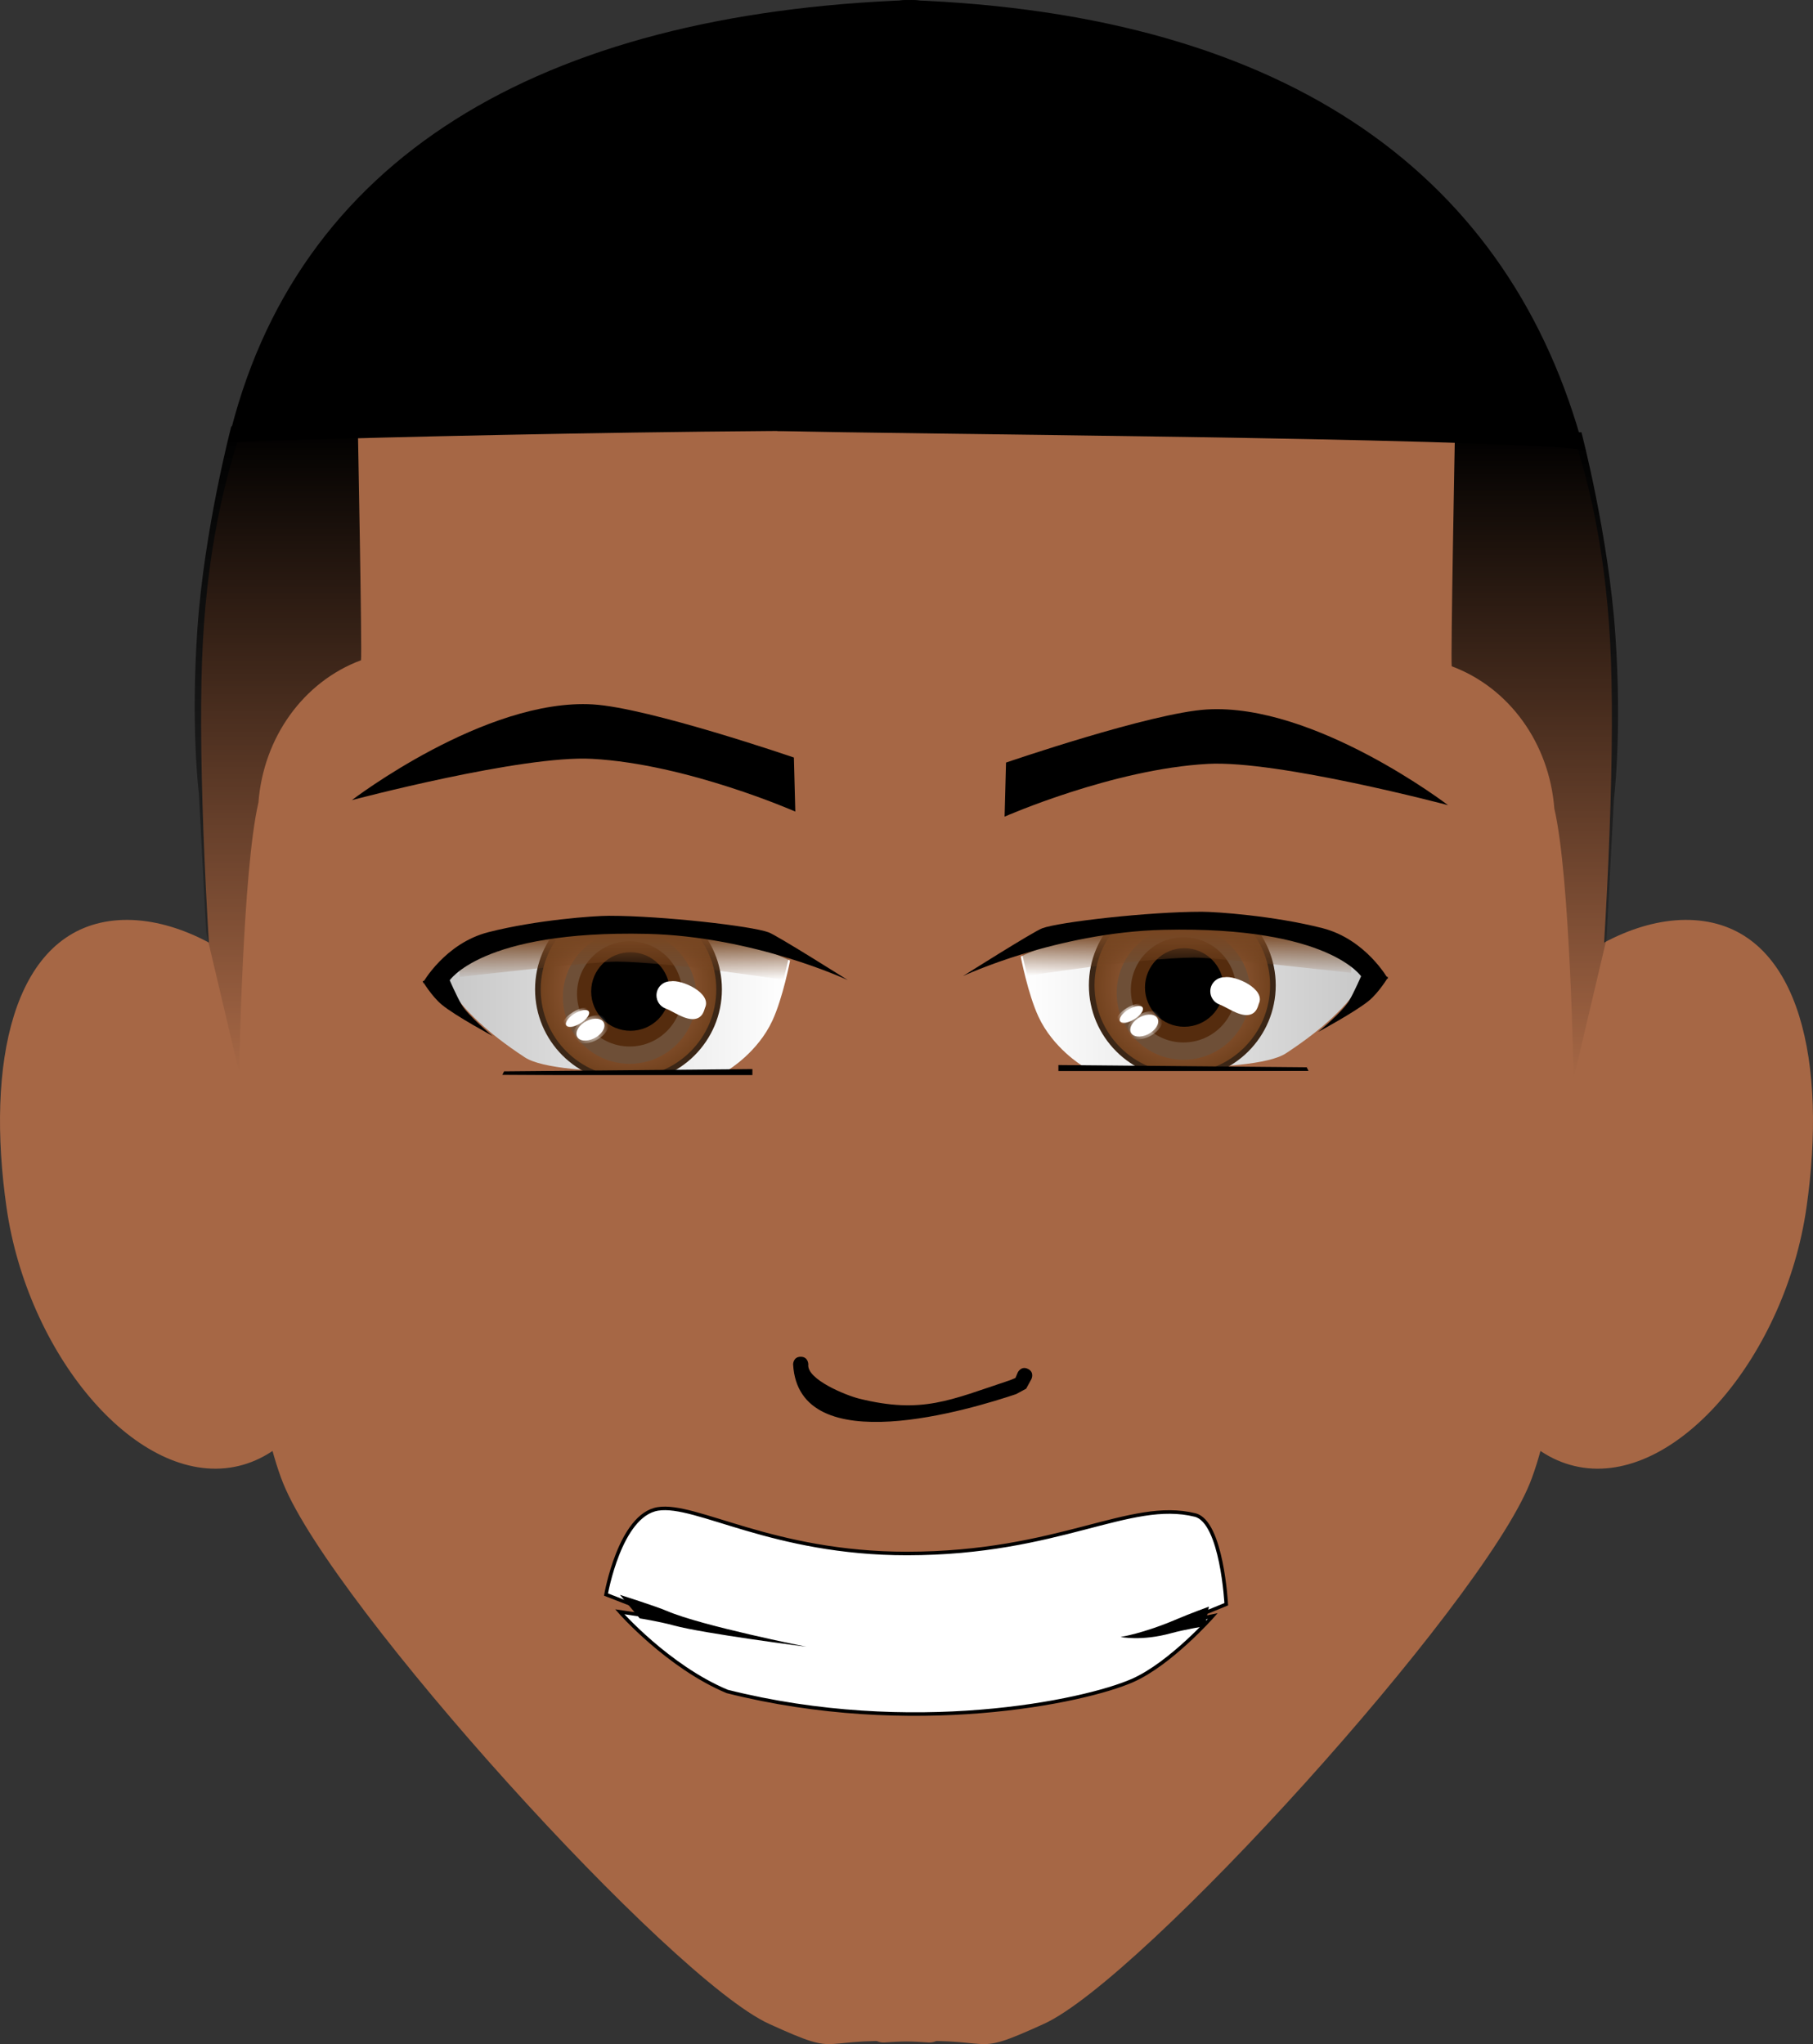 <svg version="1.1" xmlns="http://www.w3.org/2000/svg" xmlns:xlink="http://www.w3.org/1999/xlink" width="255.533" height="288.153" viewBox="0,0,255.533,288.153"><rect x="0" y="0" width="255.533" height="288.153" fill="#333333" stroke="none"/><defs><linearGradient x1="305.071" y1="175.052" x2="256.102" y2="175.052" gradientUnits="userSpaceOnUse" id="color-1"><stop offset="0" stop-color="#c7c7c7"/><stop offset="1" stop-color="#ffffff"/></linearGradient><radialGradient cx="278.873" cy="174.824" r="12.375" gradientUnits="userSpaceOnUse" id="color-2"><stop offset="0" stop-color="#b07352"/><stop offset="1" stop-color="#72421e"/></radialGradient><radialGradient cx="273.589" cy="180.458" r="2.524" gradientUnits="userSpaceOnUse" id="color-3"><stop offset="0" stop-color="#ffffff"/><stop offset="1" stop-color="#ffffff" stop-opacity="0"/></radialGradient><radialGradient cx="271.543" cy="178.835" r="1.971" gradientUnits="userSpaceOnUse" id="color-4"><stop offset="0" stop-color="#ffffff"/><stop offset="1" stop-color="#ffffff" stop-opacity="0"/></radialGradient><linearGradient x1="280.17" y1="167.367" x2="280.17" y2="173.488" gradientUnits="userSpaceOnUse" id="color-5"><stop offset="0" stop-color="#774622"/><stop offset="1" stop-color="#774622" stop-opacity="0"/></linearGradient><linearGradient x1="174.618" y1="175.622" x2="223.586" y2="175.622" gradientUnits="userSpaceOnUse" id="color-6"><stop offset="0" stop-color="#c7c7c7"/><stop offset="1" stop-color="#ffffff"/></linearGradient><radialGradient cx="200.816" cy="175.394" r="12.375" gradientUnits="userSpaceOnUse" id="color-7"><stop offset="0" stop-color="#b07352"/><stop offset="1" stop-color="#72421e"/></radialGradient><radialGradient cx="195.532" cy="181.029" r="2.524" gradientUnits="userSpaceOnUse" id="color-8"><stop offset="0" stop-color="#ffffff"/><stop offset="1" stop-color="#ffffff" stop-opacity="0"/></radialGradient><radialGradient cx="193.486" cy="179.405" r="1.971" gradientUnits="userSpaceOnUse" id="color-9"><stop offset="0" stop-color="#ffffff"/><stop offset="1" stop-color="#ffffff" stop-opacity="0"/></radialGradient><linearGradient x1="199.519" y1="167.938" x2="199.519" y2="174.059" gradientUnits="userSpaceOnUse" id="color-10"><stop offset="0" stop-color="#774622"/><stop offset="1" stop-color="#774622" stop-opacity="0"/></linearGradient><linearGradient x1="151.453" y1="96.009" x2="151.453" y2="187.113" gradientUnits="userSpaceOnUse" id="color-11"><stop offset="0" stop-color="#000000"/><stop offset="1" stop-color="#000000" stop-opacity="0"/></linearGradient><linearGradient x1="328.512" y1="96.865" x2="328.512" y2="187.969" gradientUnits="userSpaceOnUse" id="color-12"><stop offset="0" stop-color="#000000"/><stop offset="1" stop-color="#000000" stop-opacity="0"/></linearGradient></defs><g transform="translate(-112.233,-35.924)"><g data-paper-data="{&quot;isPaintingLayer&quot;:true}" fill-rule="nonzero" stroke-linecap="butt" stroke-linejoin="miter" stroke-miterlimit="10" stroke-dasharray="" stroke-dashoffset="0" style="mix-blend-mode: normal"><g fill="#a66745" stroke-width="0"><g><path d="M243.129,323.845c-17.078,-1.066 -11.231,2.504 -22.486,-2.614c-13.891,-6.316 -61.448,-58.829 -68.485,-76.175c-7.037,-17.347 -12.486,-86.541 -11.454,-115.89c2.006,-57.051 35.373,-85.61 98.871,-87.89c31.562,-1.133 23.754,283.83 3.554,282.569z" data-paper-data="{&quot;index&quot;:null,&quot;origRot&quot;:0}" stroke="#000000"/><path d="M113.163,206.214c-2.935,-20.378 0.865,-38.481 14.481,-40.442c13.616,-1.961 31.893,12.962 34.828,33.34c2.935,20.378 -4.238,41.744 -17.854,43.705c-13.616,1.961 -28.519,-16.225 -31.455,-36.603z" stroke="none"/></g><g data-paper-data="{&quot;index&quot;:null}"><path d="M236.871,323.845c-20.2,1.26 -28.008,-283.702 3.554,-282.569c63.498,2.28 96.865,30.839 98.871,87.89c1.032,29.349 -4.417,98.543 -11.454,115.89c-7.037,17.347 -54.595,69.859 -68.486,76.175c-11.255,5.118 -5.408,1.548 -22.486,2.614z" data-paper-data="{&quot;index&quot;:null,&quot;origRot&quot;:0}" stroke="#000000"/><path d="M335.382,242.817c-13.616,-1.961 -20.79,-23.328 -17.854,-43.705c2.935,-20.378 21.212,-35.301 34.828,-33.34c13.616,1.961 17.416,20.065 14.481,40.442c-2.935,20.378 -17.838,38.564 -31.454,36.603z" stroke="none"/></g></g><g stroke="none"><path d="M264.755,186.147c0,0 -4.103,-2.468 -6.163,-6.918c-1.5,-3.241 -2.49,-8.465 -2.49,-8.465c0,0 14.716,-6.801 22.697,-7.123c7.914,-0.319 26.271,8.404 26.271,8.404c0,0 -0.38,5.025 -11.601,12.37c-4.83,3.162 -28.714,1.731 -28.714,1.731z" fill="url(#color-1)" stroke-width="0"/><g><g stroke-width="0"><path d="M265.706,174.824c0,-7.272 5.895,-13.167 13.167,-13.167c7.272,0 13.167,5.895 13.167,13.167c0,7.272 -5.895,13.167 -13.167,13.167c-7.272,0 -13.167,-5.895 -13.167,-13.167z" fill="#3b2616"/><path d="M266.498,174.824c0,-6.835 5.541,-12.375 12.375,-12.375c6.835,0 12.375,5.541 12.375,12.375c0,6.835 -5.541,12.375 -12.375,12.375c-6.835,0 -12.375,-5.541 -12.375,-12.375z" fill="url(#color-2)"/></g><g><g stroke-width="0"><path d="M269.625,175.901c0,-5.199 4.215,-9.414 9.414,-9.414c5.199,0 9.414,4.215 9.414,9.414c0,5.199 -4.215,9.414 -9.414,9.414c-5.199,0 -9.414,-4.215 -9.414,-9.414z" fill="#6e4f37"/><path d="M271.619,175.458c0,-4.098 3.322,-7.42 7.42,-7.42c4.098,0 7.42,3.322 7.42,7.42c0,4.098 -3.322,7.42 -7.42,7.42c-4.098,0 -7.42,-3.322 -7.42,-7.42z" fill="#552c0e"/><path d="M273.612,175.126c0,-3.058 2.479,-5.537 5.537,-5.537c3.058,0 5.537,2.479 5.537,5.537c0,3.058 -2.479,5.537 -5.537,5.537c-3.058,0 -5.537,-2.479 -5.537,-5.537z" fill="#000000"/></g><g><path d="M289.656,177.423c-0.097,0.204 -0.254,1.437 -1.502,1.582c-1.335,0.155 -3.006,-1.092 -3.999,-1.465c-0.051,-0.017 -0.101,-0.037 -0.149,-0.058c-0.7,-0.305 -1.189,-1.003 -1.189,-1.816c0,-1.094 0.886,-1.98 1.98,-1.98c1.555,-0.29 5.854,1.641 4.86,3.737z" fill="#ffffff" stroke-width="0.5"/><g stroke-width="0"><path d="M274.7,181.773c-1.252,0.82 -2.763,0.895 -3.377,0.169c-0.613,-0.726 -0.096,-1.979 1.156,-2.799c1.252,-0.82 2.763,-0.895 3.377,-0.169c0.613,0.726 0.096,1.979 -1.156,2.799z" fill="url(#color-3)"/><path d="M274.376,181.524c-0.977,0.639 -2.156,0.698 -2.635,0.132c-0.479,-0.567 -0.075,-1.544 0.902,-2.184c0.977,-0.639 2.156,-0.698 2.635,-0.132c0.479,0.567 0.075,1.544 -0.902,2.184z" fill="#ffffff"/></g><g stroke-width="0"><path d="M273.45,177.669c0.274,0.448 -0.358,1.333 -1.411,1.977c-1.053,0.644 -2.129,0.802 -2.403,0.354c-0.274,-0.448 0.358,-1.333 1.411,-1.977c1.053,-0.644 2.129,-0.802 2.403,-0.354z" fill="url(#color-4)"/><path d="M273.276,177.943c0.228,0.373 -0.298,1.11 -1.175,1.646c-0.877,0.536 -1.773,0.668 -2.001,0.295c-0.228,-0.373 0.298,-1.11 1.175,-1.646c0.877,-0.536 1.773,-0.668 2.001,-0.295z" fill="#ffffff"/></g></g></g></g><g><g stroke-width="0"><path d="M282.253,166.726c-10.07,0.273 -27.064,2.115 -27.064,2.115v-12.691h50.763v12.691c0,0 -15.921,-2.326 -23.699,-2.115z" fill="#a66745"/><g><g><g><path d="M261.409,187.086v-1.026l34.996,0.32l0.256,0.513z" fill="#000000"/><path d="M259.793,194.793v-7.886h38.752v7.886z" fill="#a66745"/></g></g></g></g><g><path d="M280.526,170.913c-7.586,0.069 -23.494,2.576 -23.494,2.576l-1.026,-4.239c0,0 16.269,-3.29 21.218,-3.402c8.929,-0.202 25.571,4.02 25.571,4.02l-0.128,3.204c0,0 -19.019,-2.187 -22.141,-2.158z" fill="url(#color-5)" stroke-width="0"/><path d="M305.167,176.999c-1.924,1.579 -7.15,4.398 -7.15,4.398c0,0 3.445,-2.83 4.388,-4.433c0.685,-1.165 1.775,-3.658 1.775,-3.658c0,0 1.437,-0.185 2.12,-0.07c0.436,0.073 1.583,0.436 1.583,0.436c0,0 -1.286,2.153 -2.717,3.327z" fill="#000000" stroke-width="0.5"/><path d="M247.968,173.515c0,0 10.021,-6.335 11.163,-6.732c2.343,-0.883 14.934,-2.331 22.481,-2.331c2.043,0 10.155,0.564 17.001,2.309c6.13,1.562 9.246,7.145 9.246,7.145l-3.685,-0.224c0,0 -4.436,-7.211 -27.887,-6.683c-15.133,0.34 -28.319,6.517 -28.319,6.517z" fill="#000000" stroke-width="0.5"/></g></g></g><path d="M257.124,228.901c0.957,0.478 0.478,1.435 0.478,1.435l-0.735,1.348c-0.472,0.256 -0.945,0.511 -1.417,0.767c-6.162,2.061 -30.67,9.626 -31.431,-4.197c0,0 0,-1.07 1.07,-1.07c1.07,0 1.07,1.07 1.07,1.07c-0.263,2.129 5.363,4.388 7.149,4.83c8.913,2.206 12.815,0.217 21.324,-2.609c0.241,-0.101 0.482,-0.202 0.723,-0.303l0.334,-0.792c0,0 0.478,-0.957 1.435,-0.478z" fill="#000000" stroke="none" stroke-width="0.5"/><g stroke="#000000"><path d="M197.647,260.705c0,0 1.942,-11.213 7.318,-12.074c5.376,-0.86 16.152,6.301 35.127,6.287c21.451,-0.015 31.348,-7.714 40.585,-5.425c3.793,0.94 4.388,12.577 4.388,12.577l-6.212,2.547l4.312,-0.887c0,0 -5.953,6.738 -11.321,9.096c-6.869,3.017 -31.135,8.081 -57.122,1.538c-8.369,-3.513 -15.137,-11.229 -15.137,-11.229l6.916,1.013z" data-paper-data="{&quot;origPos&quot;:null,&quot;index&quot;:null}" fill="#ffffff" stroke-width="0.5"/><path d="M278.178,264.142c1.628,-0.698 4.449,-1.737 4.449,-1.737l-0.573,2.765c0,0 -2.706,0.423 -4.799,0.996c-4.178,1.143 -7.076,0.513 -7.076,0.513c0,0 3.115,-0.444 7.999,-2.537z" data-paper-data="{&quot;origPos&quot;:null,&quot;origRot&quot;:0}" fill="#000000" stroke-width="0"/><path d="M225.885,268.062c0,0 -14.509,-1.859 -18.687,-3.001c-2.093,-0.573 -4.799,-0.996 -4.799,-0.996l-2.785,-3.318c0,0 5.033,1.593 6.661,2.29c4.885,2.093 19.61,5.025 19.61,5.025z" data-paper-data="{&quot;origPos&quot;:null,&quot;origRot&quot;:0,&quot;index&quot;:null}" fill="#000000" stroke-width="0"/></g><g stroke="none"><path d="M214.933,186.717c0,0 -23.884,1.431 -28.714,-1.731c-11.221,-7.345 -11.601,-12.37 -11.601,-12.37c0,0 18.357,-8.724 26.271,-8.404c7.981,0.322 22.697,7.123 22.697,7.123c0,0 -0.99,5.224 -2.49,8.465c-2.06,4.45 -6.163,6.918 -6.163,6.918z" fill="url(#color-6)" stroke-width="0"/><g><g data-paper-data="{&quot;index&quot;:null}" stroke-width="0"><path d="M187.649,175.394c0,-7.272 5.895,-13.167 13.167,-13.167c7.272,0 13.167,5.895 13.167,13.167c0,7.272 -5.895,13.167 -13.167,13.167c-7.272,0 -13.167,-5.895 -13.167,-13.167z" fill="#3b2616"/><path d="M188.441,175.394c0,-6.835 5.541,-12.375 12.375,-12.375c6.835,0 12.375,5.541 12.375,12.375c0,6.835 -5.541,12.375 -12.375,12.375c-6.835,0 -12.375,-5.541 -12.375,-12.375z" fill="url(#color-7)"/></g><g data-paper-data="{&quot;index&quot;:null}"><g stroke-width="0"><path d="M191.568,176.471c0,-5.199 4.215,-9.414 9.414,-9.414c5.199,0 9.414,4.215 9.414,9.414c0,5.199 -4.215,9.414 -9.414,9.414c-5.199,0 -9.414,-4.215 -9.414,-9.414z" fill="#6e4f37"/><path d="M193.562,176.028c0,-4.098 3.322,-7.42 7.42,-7.42c4.098,0 7.42,3.322 7.42,7.42c0,4.098 -3.322,7.42 -7.42,7.42c-4.098,0 -7.42,-3.322 -7.42,-7.42z" fill="#552c0e"/><path d="M195.555,175.696c0,-3.058 2.479,-5.537 5.537,-5.537c3.058,0 5.537,2.479 5.537,5.537c0,3.058 -2.479,5.537 -5.537,5.537c-3.058,0 -5.537,-2.479 -5.537,-5.537z" fill="#000000"/></g><g><path d="M211.599,177.994c-0.097,0.204 -0.254,1.437 -1.502,1.582c-1.335,0.155 -3.006,-1.092 -3.999,-1.465c-0.051,-0.017 -0.101,-0.037 -0.149,-0.058c-0.7,-0.305 -1.189,-1.003 -1.189,-1.816c0,-1.094 0.886,-1.98 1.98,-1.98c1.555,-0.29 5.854,1.641 4.86,3.737z" fill="#ffffff" stroke-width="0.5"/><g stroke-width="0"><path d="M196.643,182.344c-1.252,0.82 -2.763,0.895 -3.377,0.169c-0.613,-0.726 -0.096,-1.979 1.156,-2.799c1.252,-0.82 2.763,-0.895 3.377,-0.169c0.613,0.726 0.096,1.979 -1.156,2.799z" fill="url(#color-8)"/><path d="M196.319,182.094c-0.977,0.639 -2.156,0.698 -2.635,0.132c-0.479,-0.567 -0.075,-1.544 0.902,-2.184c0.977,-0.639 2.156,-0.698 2.635,-0.132c0.479,0.567 0.075,1.544 -0.902,2.184z" fill="#ffffff"/></g><g stroke-width="0"><path d="M195.393,178.24c0.274,0.448 -0.358,1.333 -1.411,1.977c-1.053,0.644 -2.129,0.802 -2.403,0.354c-0.274,-0.448 0.358,-1.333 1.411,-1.977c1.053,-0.644 2.129,-0.802 2.403,-0.354z" fill="url(#color-9)"/><path d="M195.219,178.514c0.228,0.373 -0.298,1.11 -1.175,1.646c-0.877,0.536 -1.773,0.668 -2.001,0.295c-0.228,-0.373 0.298,-1.11 1.175,-1.646c0.877,-0.536 1.773,-0.668 2.001,-0.295z" fill="#ffffff"/></g></g></g></g><g><g stroke-width="0"><path d="M173.737,169.412v-12.691h50.763v12.691c0,0 -16.994,-1.842 -27.064,-2.115c-7.778,-0.211 -23.699,2.115 -23.699,2.115z" fill="#a66745"/><g><g><g><path d="M183.027,187.464l0.256,-0.513l34.996,-0.32v1.026z" fill="#000000"/><path d="M181.143,195.364v-7.886h38.752v7.886z" fill="#a66745"/></g></g></g></g><g><path d="M199.163,171.483c-3.122,-0.029 -22.141,2.158 -22.141,2.158l-0.128,-3.204c0,0 16.642,-4.222 25.571,-4.02c4.95,0.112 21.218,3.402 21.218,3.402l-1.026,4.239c0,0 -15.908,-2.506 -23.494,-2.576z" fill="url(#color-10)" stroke-width="0"/><path d="M174.522,177.569c-1.431,-1.174 -2.717,-3.327 -2.717,-3.327c0,0 1.147,-0.363 1.583,-0.436c0.683,-0.115 2.12,0.07 2.12,0.07c0,0 1.09,2.493 1.775,3.658c0.943,1.603 4.388,4.433 4.388,4.433c0,0 -5.226,-2.819 -7.15,-4.398z" fill="#000000" stroke-width="0.5"/><path d="M231.72,174.085c0,0 -13.186,-6.177 -28.319,-6.517c-23.451,-0.527 -27.887,6.683 -27.887,6.683l-3.685,0.224c0,0 3.116,-5.583 9.246,-7.145c6.846,-1.745 14.958,-2.309 17.001,-2.309c7.547,0 20.137,1.448 22.481,2.331c1.143,0.397 11.163,6.732 11.163,6.732z" fill="#000000" stroke-width="0.5"/></g></g></g><path d="M282.485,143.607c-13.44,0.732 -28.66,7.439 -28.66,7.439l0.202,-7.623c0,0 20.439,-7.017 28.322,-7.488c15.169,-0.907 33.975,13.492 33.975,13.492c0,0 -23.969,-6.359 -33.838,-5.821z" data-paper-data="{&quot;index&quot;:null}" fill="#000000" stroke="none" stroke-width="0"/><path d="M161.83,148.715c0,0 18.806,-14.399 33.975,-13.492c7.883,0.471 28.322,7.488 28.322,7.488l0.202,7.623c0,0 -15.22,-6.707 -28.66,-7.439c-9.87,-0.538 -33.838,5.821 -33.838,5.821z" data-paper-data="{&quot;index&quot;:null}" fill="#000000" stroke="none" stroke-width="0"/><g stroke-width="0"><g fill="#000000" stroke="#000000"><path d="M240.645,35.927c9.503,-0.341 15.437,25.254 18.538,61.163c-27.527,-1.413 -112.891,0.915 -114.825,1.22c9.335,-40.124 44.036,-60.507 96.286,-62.383z" data-paper-data="{&quot;index&quot;:null,&quot;origRot&quot;:0}"/><path d="M240.166,35.927c54.265,1.948 85.098,25.228 95.297,63.377c-16.286,-1.752 -95.834,-2.129 -113.673,-2.636c3.144,-34.936 9.036,-61.076 18.375,-60.741z" data-paper-data="{&quot;index&quot;:null,&quot;origRot&quot;:0}"/></g><path d="M145.941,187.113l-4.65,-19.721l-1.02,-19.528c0,0 -1.179,-9.294 -0.214,-23.319c0.965,-14.026 4.779,-28.535 4.779,-28.535h17.829c0,0 0.615,31.957 0.453,32.986c-8.132,3.03 -13.763,10.892 -14.459,20.054c-2.246,9.608 -2.718,38.064 -2.718,38.064z" fill="url(#color-11)" stroke="none"/><path d="M331.307,149.905c-0.696,-9.162 -6.327,-17.023 -14.459,-20.054c-0.161,-1.029 0.453,-32.986 0.453,-32.986h17.829c0,0 3.815,14.51 4.779,28.535c0.965,14.026 -0.214,23.319 -0.214,23.319l-1.02,19.528l-4.65,19.721c0,0 -0.471,-28.456 -2.718,-38.064z" data-paper-data="{&quot;index&quot;:null}" fill="url(#color-12)" stroke="none"/></g></g></g></svg>